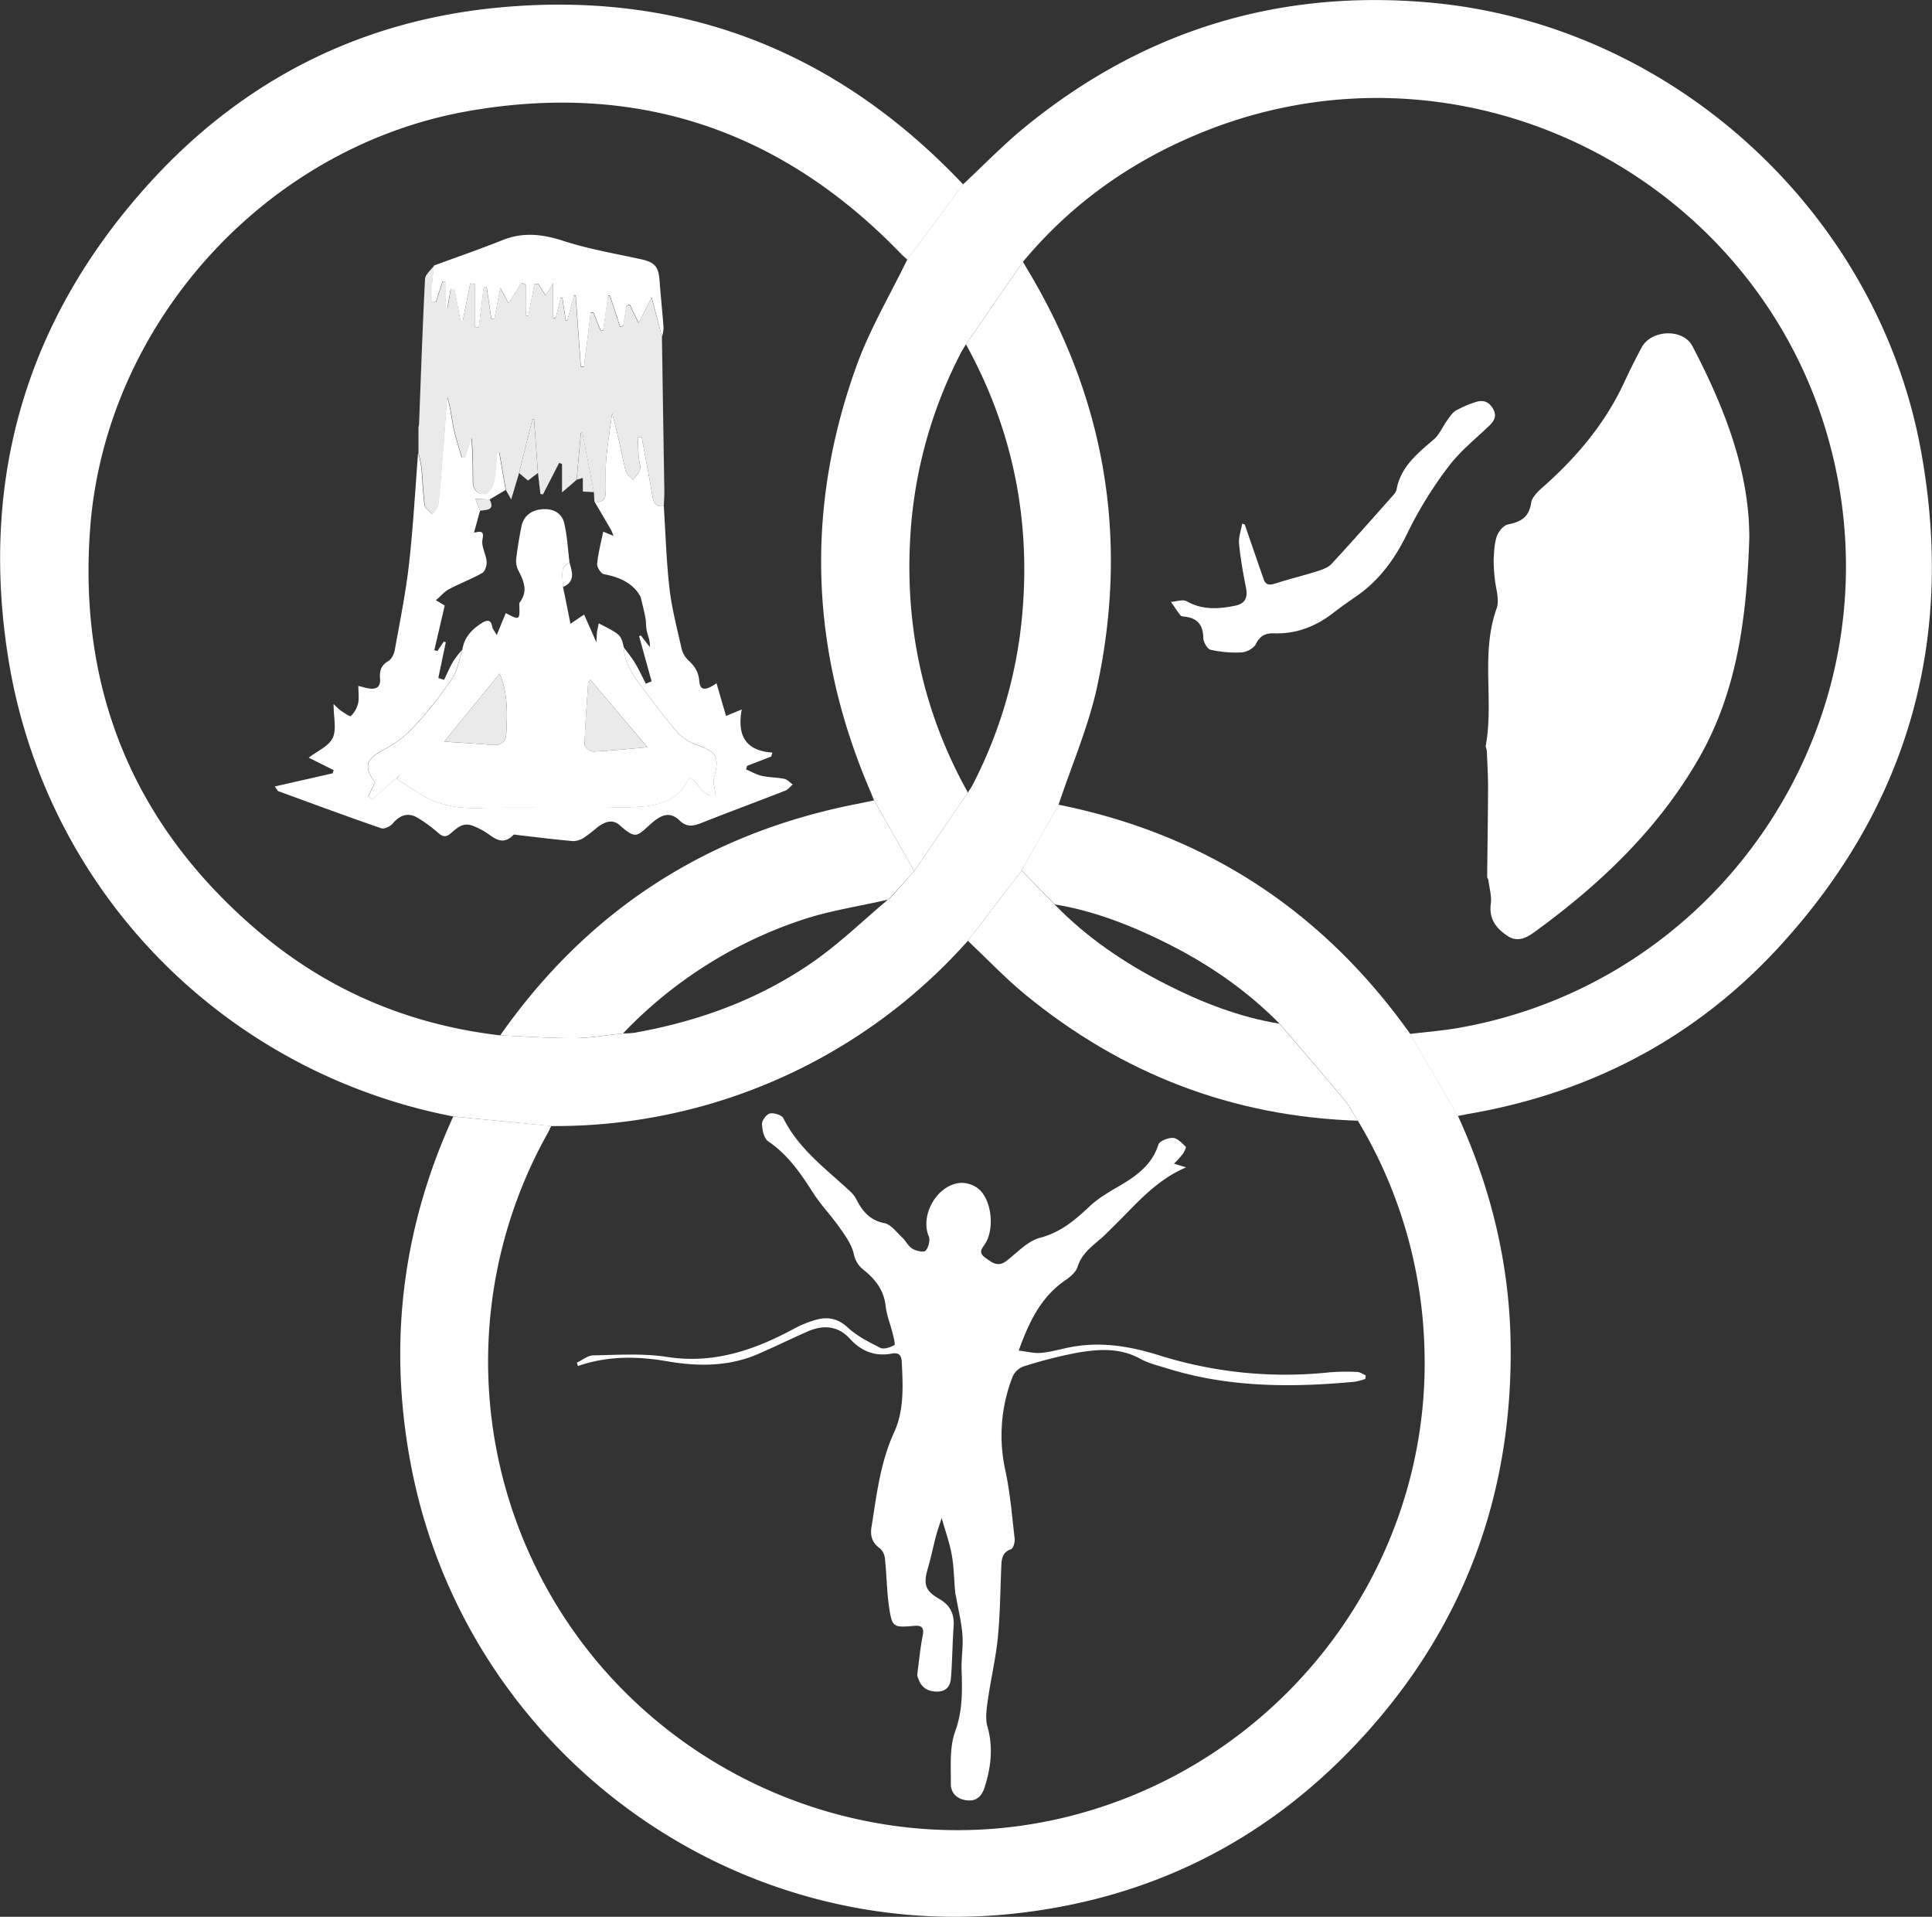 <svg id="Layer_1" data-name="Layer 1" xmlns="http://www.w3.org/2000/svg" viewBox="0 0 796.32 789.87"><rect x="0" y="0" width="796.32" height="789.87" fill="#333333" stroke="none"/><defs><style>.cls-1{fill:#fff;}.cls-2{fill:#eaeaea;}.cls-3{fill:#8fedfe;}</style></defs><title>White</title><path class="cls-1" d="M793,598.25c-95-18.4-168.41-93.34-183.52-189.43-11.6-73.77,7.74-139.37,58-194.88,38-42,85.87-66.68,142.21-72.45,76.14-7.79,140.8,17,193.47,72.68l-23,31c-.86-.78-1.76-1.51-2.56-2.34-49.2-51.06-108.86-71.17-178.67-58.83-83.37,14.74-149.31,87.64-155.61,172-5,67,18.31,122.83,69.66,166.26,28.63,24.23,62.07,38.25,99.44,42.58,10.12.41,20.25,1.18,30.36,1.13,6.76,0,13.51-1.24,20.26-1.92a36.87,36.87,0,0,0,4.47-.27c26.55-4.68,51.5-13.76,73.66-29.16,11-7.62,20.67-17.06,30.95-25.68l-.1.09,1-.7L983,497.13l22.1-32.37c.61-1,1.31-1.88,1.83-2.89a189.23,189.23,0,0,0,20.38-68.35c4-40.19-3.45-78-23-113.46l23.5-34c.49.87,1,1.74,1.49,2.59,32.39,53.51,42.18,111.05,29.17,172.06-3.58,16.75-10.59,32.77-16,49.13l-15.19,27.11-22.16,28.9a227.68,227.68,0,0,1-171.78,76.35Z" transform="translate(-606.17 -138.18)"/><path class="cls-1" d="M980.08,245.19l23-31c8.51-7.93,16.62-16.35,25.61-23.69,48.75-39.81,104.73-56.95,167.31-51.22,99.44,9.1,183.86,86.15,201.88,184.3,14.29,77.82-5,146.71-58.61,205-34.32,37.26-77.27,59.82-127.32,68.53-1.64.29-3.27.63-4.91.94q-9.84-16.9-19.69-33.81c6.61-.8,13.27-1.31,19.81-2.45,105.83-18.47,176.3-120.21,156.55-225.89-22.14-118.52-147.74-188.09-260-144-29.78,11.7-55.34,29.45-75.9,54.15l-23.5,34c-.76,1.28-1.58,2.52-2.26,3.85a188.45,188.45,0,0,0-20.65,74.88c-2.33,37.58,5.3,73,23.71,106L983,497.13,966.43,468c-.63-1.54-1.23-3.09-1.89-4.62C940,405.81,938,347.45,959.29,288.71,964.75,273.67,973.07,259.67,980.08,245.19Z" transform="translate(-606.17 -138.18)"/><path class="cls-1" d="M1187.4,564.19q9.86,16.9,19.69,33.81c13.74,30,21.36,61.5,21.73,94.57.7,61.25-19,115.08-60.18,160.49-38.79,42.81-87.34,67.56-144.79,73.7-117.14,12.52-225.12-67.53-248-183.3Q761,668.1,793,598.25l40.37,3.92c-.43.89-.82,1.82-1.3,2.68a192.56,192.56,0,0,0-2.07,185c40.86,76.82,129.37,117.09,213.32,97.64,89.59-20.74,153.18-102.3,149.94-194.28A192.18,192.18,0,0,0,1165.85,600c-1.84-2.9-3.39-6-5.58-8.65-8.82-10.56-17.83-21-26.77-31.4-14.47-14.69-31.38-25.94-49.89-34.8-13.61-6.53-27.69-11.84-42.69-14.27l-13.66-14,15.19-27.11C1103.3,482,1151.48,513.69,1187.4,564.19Z" transform="translate(-606.17 -138.18)"/><path class="cls-1" d="M812.34,564.84Q865.7,488.76,956.69,470l9.74-2L983,497.13q-5.06,5.6-10.12,11.2l-.95.7.1-.09c-11.72,2.69-23.74,4.46-35.09,8.23a180.73,180.73,0,0,0-74,46.88c-6.75.68-13.5,1.89-20.26,1.92C832.59,566,822.46,565.25,812.34,564.84Z" transform="translate(-606.17 -138.18)"/><path class="cls-1" d="M1165.85,600c-51.65-1.68-97.31-19.32-137.12-52-8.33-6.84-15.78-14.74-23.63-22.15l22.16-28.9,13.66,14c13.3,13.72,28.94,24.22,45.85,32.83,14.8,7.53,30.22,13.52,46.73,16.24,8.94,10.45,18,20.84,26.77,31.4C1162.46,594,1164,597.12,1165.85,600Z" transform="translate(-606.17 -138.18)"/><path class="cls-1" d="M994.31,763.7c-.91,2.84-1.7,5-2.28,7.17-1.18,4.48-2.09,9-3.4,13.5-1.89,6.45-1.29,9.22,4.5,12.56,4.63,2.67,6.46,6.21,6.09,11.41-.5,7.12-.52,14.28-1.1,21.39-.26,3.15-1.8,5.54-5.77,5.52s-6.55-1.81-7.76-5.58a3.75,3.75,0,0,1-.35-1.45c.71-5.46,1.24-11,2.3-16.37.66-3.37-1.11-3.9-3.48-3.7-8.68.76-9.19.7-10.42-7.67-1-6.66-1-13.45-1.74-20.16a6.31,6.31,0,0,0-2.11-4.14c-3.15-2.26-4-5.12-3.42-8.69,2.13-13.26,3.59-26.57,9.34-39.1,4.16-9,3.64-19.18,3.14-29-.14-2.61-1.08-4-4.07-3.43-7,1.3-12.6-.94-17.42-6.23s-11-5.68-17.37-2.85c-6.83,3-13.55,6.31-20.41,9.27-12.06,5.22-24.74,5.16-37.3,3s-24.73-2.29-36.89,1.93l-.46-1.39c2.26-1,4.51-3,6.79-3,10.09-.17,20.36-.89,30.24.63,19,3,35.75-2.63,52-11.35a44.62,44.62,0,0,1,10-4.06c4.64-1.19,8.71-.31,12.65,3.31s8.7,6,13.41,8.37c1.45.72,4.08-.19,5.76-1.1.5-.27-.26-3.13-.66-4.76-.94-3.82-2.5-7.55-2.92-11.42-.72-6.53-4.31-11.06-9.1-14.86a11,11,0,0,1-4.07-6.78c-.93-3.82-3.5-7.35-5.84-10.68-3.42-4.87-7.63-9.21-10.83-14.21-5.14-8-10.39-15.77-18.54-21.27-1.75-1.18-2.5-4.7-2.58-7.18,0-1.49,1.88-4,3.28-4.32,1.71-.34,4.87.66,5.55,2,6.38,12.79,17.7,20.93,27.72,30.3a11.69,11.69,0,0,1,2.4,3.18c2.49,4.87,5.56,8.55,11.54,9.73,2.69.54,4.93,3.68,7.21,5.81,1.57,1.47,2.58,3.69,4.34,4.75,1.52.92,4.72,1.55,5.43.75,1.19-1.35,1.93-4.31,1.26-5.92-3.75-9,3.86-21.84,13.67-22a11.36,11.36,0,0,1,7.13,2.7c5.23,4.77,6.26,16.21,2.55,22.24-1.17,1.89-3.21,3.65-.13,5.84,2.8,2,5.22,4.14,8.82,1.37,4.46-3.43,8.72-8.17,13.81-9.51,8.53-2.24,14.43-7.29,20.49-13,3.6-3.36,8-5.9,12.33-8.42,7-4.13,13.33-8.62,16-17,.46-1.48,4-2.84,6-2.74,1.84.09,3.71,2.13,5.26,3.62.3.3-.63,2.17-1.29,3.1a41.29,41.29,0,0,1-3.56,3.87l5,1.54c-10.17,4.3-17.54,11.72-24.85,19.24-2.67,2.74-5.4,5.42-8.12,8.11-4.3,4.23-9.81,7.27-11.79,13.7-.66,2.14-3,4.09-5,5.46-9.89,6.76-14.83,16.76-19.24,29,3.42.38,6.49,1.23,9.44.92,4.59-.47,9.07-1.91,13.64-2.64,11.94-1.92,23.44.1,34.88,3.69a173.09,173.09,0,0,0,70,7,87.75,87.75,0,0,1,11.47-.18c1.21,0,2.39.91,3.58,1.4,0,.5-.09,1-.14,1.49a28.36,28.36,0,0,1-4.43,1.16c-26,2.43-51.87,2.39-77.14-5.48-3.8-1.18-7.8-2.12-11.23-4-8.14-4.52-16.75-4-25.25-2.61a185.42,185.42,0,0,0-22.87,5.79,7.92,7.92,0,0,0-4.47,4.24,66.56,66.56,0,0,0-3,38.51c2,9.24,2.76,18.76,3.85,28.18.17,1.43-.54,4-1.45,4.35-4,1.38-3.93,4.47-4.07,7.67-.41,9.61-.46,19.25-1.41,28.8-.86,8.54-2.87,17-4.08,25.47-.52,3.66-1.18,7.7-.21,11.12,2.44,8.59,1.47,16.79-1.13,25-1.09,3.42-3.1,5.9-7.24,5.46s-6.74-3-6.71-6.78c.06-7.26-.6-15,1.79-21.63,3.1-8.52,2.93-16.73,2.64-25.31-.17-4.78.72-9.62.36-14.38-.38-5.15-1.66-10.23-2.55-15.34-.14-.82-.39-1.62-.46-2.44-.45-5.11-.51-10.28-1.4-15.31C997.59,774,995.88,769.33,994.31,763.7Z" transform="translate(-606.17 -138.18)"/><path class="cls-1" d="M1327.18,360c-1.07,33-5.08,63.56-21.08,91.17-16.82,29.05-40.64,51.6-67.55,71.15-3.32,2.41-7,4.22-11,1.54-4.71-3.12-7.73-7-6.91-13.27.4-3.14-.57-6.46-1-9.69-.06-.47-.5-.92-.5-1.38.12-12.28.33-24.57.37-36.85,0-4.95-.29-9.91-.5-14.86,0-.82-.56-1.68-.43-2.45,3.37-18.63-2.16-37.93,4.46-56.44,1.33-3.73-.49-8.58-.82-12.93a58.47,58.47,0,0,1-.38-7.59c.17-3.14.29-6.43,1.33-9.34.7-1.94,2.73-4.4,4.55-4.77,5.27-1.06,8.65-2.9,9.56-8.93.4-2.64,3.38-5.16,5.66-7.2,13.5-12.06,24.89-25.69,32.59-42.21,2.32-5,4.74-9.89,7.35-14.7,4-7.28,17-7.77,20.84-.48C1317,306.17,1327.29,332.51,1327.18,360Z" transform="translate(-606.17 -138.18)"/><path class="cls-1" d="M1119.24,354.36c2.59,7.51,5.15,15,7.79,22.53,1,2.86,3,2.3,5.3,1.57,5.47-1.73,11.06-3.09,16.53-4.82,2.15-.68,4.63-1.49,6.08-3.05,8.37-9,16.49-18.24,24.66-27.43.87-1,2-2.09,2.19-3.28,1.77-9.49,8.75-14.92,15.46-20.73,2.23-1.92,3.43-5,5.22-7.46,1.11-1.55,2.19-3.34,3.73-4.3a44.13,44.13,0,0,1,7.73-3.38c3-1.11,5.5-.69,7.39,2.21s1.07,5.13-1.33,7.41c-5.79,5.5-12.16,10.63-16.89,16.95a162.68,162.68,0,0,0-16.69,27c-5.11,10.67-11.61,19.7-21.33,26.4-3,2.08-6,4.16-8.92,6.42-7.31,5.77-15.46,9.08-24.87,8.76-3.54-.12-5.78,1-7.5,4.42-.87,1.75-3.77,3.32-5.85,3.44a46.62,46.62,0,0,1-12.84-1.11c-1.33-.3-2.92-3.14-2.95-4.84-.09-5.26-2.33-8.13-7.52-8.77-.65-.08-1.55-.11-1.88-.52-1.41-1.79-2.64-3.72-3.94-5.59,2.21-.13,4.91-1.14,6.52-.23,6.48,3.66,13.1,3.18,19.89,1.83,4.08-.81,5.33-3.24,4.53-7.31-1.19-6-2.29-12.11-2.87-18.22-.26-2.7.83-5.53,1.3-8.31Z" transform="translate(-606.17 -138.18)"/><path class="cls-1" d="M879.77,346.77c.74,11.39,1.06,22.83,2.37,34.15,1,8.31,3.15,16.49,5,24.67a9.68,9.68,0,0,0,2.7,4.64c2.61,2.41,4.24,4.73,4.56,8.68.4,4.9,3.87,3,7.11.83l3.9,13.47,6.49-2.68c-1.9,10.28,1.17,17,12.61,17.77l-.48,1.63-9.93,3.85-.41,1.46c2.15.91,4.22,2.15,6.46,2.65,3,.68,6.24.61,9.3,1.24,1.26.26,2.31,1.51,3.46,2.31-1,.87-1.9,2.09-3.08,2.55-11.23,4.4-22.56,8.56-33.76,13-3.54,1.41-6.44,2.51-9.8-.71-3.7-3.55-7.1-2.67-11.19.84-6.34,5.45-6.44,7.39-13.54,1.07-3-2.63-6.23-1.29-9.07.85a68.6,68.6,0,0,1-5.48,4.24,8.46,8.46,0,0,1-4.64,1.5c-7.58-.66-15.13-1.63-22.69-2.48-.65-.07-1.6-.37-1.9-.06-5,5.2-8.75.22-12.58-1.82-6.27-3.34-8-3.53-13.1,1.06-2.18,1.94-3.54,1.48-5.49-.25a57.15,57.15,0,0,0-8-5.89c-4-2.49-7.44-1.47-10.51,2.16-1,1.2-3.49,2.42-4.74,2-14.23-4.91-28.35-10.14-42.48-15.31-.26-.09-.4-.51-1.42-1.93l23.84-5.41.42-1.32-10.27-5.13c3.52-2.73,8.21-4.7,9.87-8.13s.37-8.37.37-14a31.6,31.6,0,0,0,2.9,2.72c1.4.89,3.85,2.61,4.18,2.29a11.14,11.14,0,0,0,3-5.16c.5-2.16.12-4.52.12-7.31,1.88.48,2.95.81,4,1,3.26.6,5.28-.38,4.95-4.11-.26-3,.4-5.38,3.38-7.1,1.34-.78,2.38-2.87,2.68-4.52,2.13-11.84,4.54-23.66,5.89-35.6,1.72-15.27,2.54-30.63,3.75-45.95a64.72,64.72,0,0,1,1.32,6.54c.51,5.11.6,10.27,1.32,15.34.19,1.33,2.06,2.42,3.16,3.63.84-1.22,2.27-2.37,2.41-3.67.89-8.06,1.52-16.15,2.16-24.24.54-6.83,1-13.66,1.48-20.49,1.44,4.15,1.8,8.49,2.67,12.73s2.25,8.24,3.41,12.35l1.35-.21,2.62-7.81c.61,6.07.56,12.09.63,18.1,0,3.24,2.13,5.22,5,4.84,1.39-.19,3.18-2.66,3.54-4.36.88-4.1,1-8.36,1.46-12.56l.87-.08q1.32,7.71,2.65,15.43L808,344l-5.84-.26,1.85,4.92-2.46,9c2.61-.46,4.28-1.06,3.48,2.87-.55,2.78,1.46,6,1.72,9.06.13,1.55-.63,4-1.77,4.67-4.39,2.51-9.19,4.29-13.66,6.66-1.93,1-3.44,2.85-5.48,4.6l3.64,2.18c-1.51,6.47-2.9,12.44-4.3,18.41l1.3.33,2.59-3.88.85.28-3.09,14.75,2.37.73c1.25-2.56,2.37-5.21,3.8-7.66a44.74,44.74,0,0,1,3.72-4.78c-1.33,4-1.91,8.43-4.15,11.79a160.11,160.11,0,0,1-15.09,19.16,45.35,45.35,0,0,1-12.64,10c-7.76,3.89-9.14,7.25-4.09,13.79-1,1.93-1.88,3.76-2.79,5.6l1.62,1.29,11.85-10.42-1.88,1.94c2.91,1.88,5.83,3.72,8.72,5.64,7.46,4.95,15.55,6.64,24.56,6.45,21.3-.45,42.63.3,63.92-.36,9.17-.29,18.83-1.76,23.39-12.11,4.29,1.47,5.32,8.52,11,7.12-.29-2.65-1.26-5.18-.67-7.28,2.35-8.35,1.15-10.53-7.29-13.45a19.21,19.21,0,0,1-7.64-5c-4.23-4.67-8-9.77-11.78-14.82-4.65-6.18-10-12-10.52-20.37,1.57,2.17,3.29,4.25,4.66,6.54,1.65,2.75,3,5.68,4.47,8.54l2.37-1q-2.57-9.3-5.14-18.58l.71-.31L874,404.8c.21-2.45-.7-4.37-1.19-6.4-.44-1.82-.27-3.79-.62-5.64-.54-2.87-1.29-5.7-1.95-8.54-2.93-5.63-8.6-8.21-15.18-9.44-1.21-.23-2.89-2.89-2.76-4.28.41-4.38,1.58-8.69,2.49-13.24L859,359a20.24,20.24,0,0,0-.91-2.36q-3.45-5.94-6.93-11.84c3.36.8,4.63-.94,4.69-4,.09-4.5-.19-9,.2-13.48.56-6.29,1.58-12.54,2.41-18.8,2.3,8.08,3.78,16,5.58,23.77.31,1.38,2,2.44,3.05,3.64,1-1.41,2.44-2.7,2.86-4.27s-.37-3.24-.49-4.89c-.21-2.79-.3-5.59-.44-8.39l1.63-.12c1.45,7.87,3,15.73,4.31,23.63C875.45,344.81,876.07,347.21,879.77,346.77Z" transform="translate(-606.17 -138.18)"/><path class="cls-2" d="M879.77,346.77c-3.7.44-4.32-2-4.81-4.86-1.33-7.9-2.86-15.76-4.31-23.63l-1.63.12c.14,2.8.23,5.6.44,8.39.12,1.65.88,3.41.49,4.89s-1.86,2.86-2.86,4.27c-1.05-1.2-2.74-2.26-3.05-3.64-1.8-7.81-3.28-15.69-5.58-23.77-.83,6.26-1.85,12.51-2.41,18.8-.39,4.46-.11,9-.2,13.48-.06,3-1.33,4.77-4.69,4-.07-1.25-.13-2.5-.2-3.75q-2.38-12.3-4.78-24.6h-.59l-1.77,19.46-6,5.16V329.39l-1.18-.47-6.67,13-1.06-.21c-.33-2.89-.66-5.77-1-8.66q-.82-11.1-1.63-22.19l-.66.16q-2.73,11-5.47,22L816.87,344l-2.16-3.84q-1.34-7.73-2.65-15.43l-.87.08c-.44,4.2-.58,8.46-1.46,12.56-.36,1.7-2.15,4.17-3.54,4.36-2.9.38-5-1.6-5-4.84-.07-6,0-12-.63-18.1l-2.62,7.81-1.35.21c-1.16-4.11-2.55-8.18-3.41-12.35s-1.23-8.58-2.67-12.73c-.49,6.83-.94,13.66-1.48,20.49-.64,8.09-1.27,16.18-2.16,24.24-.14,1.3-1.57,2.45-2.41,3.67-1.1-1.21-3-2.3-3.16-3.63-.72-5.07-.81-10.23-1.32-15.34a64.72,64.72,0,0,0-1.32-6.54q0-5.22,0-10.42c.08-.41.15-.81.23-1.21.77-20,1.44-39.92,2.47-59.85.09-1.89,2.43-3.66,3.72-5.49-.27,2.62-.64,5.24-.79,7.87-.13,2.38,0,4.76,0,7.15l1.58,0c.93-2.81,1.85-5.62,2.78-8.43l1.29.19v10.79l.65,0,1.41-8,1.54.16L796,270.42l.93-.06L800,255l1.78.19v17.72l1.71.16,2-16.4,1.26-.06q1,6.51,1.9,13l1.26-.05c.73-3.81,1.46-7.62,2.45-12.72,1.58,3,2.41,4.5,3.39,6.31l5.34-8.39,1.7.74v12.66l1.11.14q1.26-6.58,2.53-13.17l1.58.06,3,4.69c.85-1.34,1.58-2.49,3.17-5v14.34l1,.08c.7-2.81,1.39-5.63,2.09-8.44l.65,0c.47,3.14.93,6.28,1.4,9.42l.63.09,2.81-10.54.66.31q1.05,14.59,2.11,29.18h1.3q1.4-11.16,2.8-22.34l1.12.12c1,2.49,2,5,3,7.48l1-.21q1-7.19,2.06-14.36l.75.17,4.13,12.65,1.34-.29q.66-4.2,1.34-8.4l1.34-.3,3.66,7.54,5.35-10.64L879,277q.48,31.88,1,63.76C880,342.79,879.83,344.78,879.77,346.77Z" transform="translate(-606.17 -138.18)"/><path class="cls-1" d="M879,277l-4.22-16.38-5.35,10.64-3.66-7.54-1.34.3q-.67,4.2-1.34,8.4l-1.34.29-4.13-12.65-.75-.17q-1,7.17-2.06,14.36l-1,.21c-1-2.49-2-5-3-7.48l-1.12-.12q-1.4,11.18-2.8,22.34h-1.3q-1.05-14.58-2.11-29.18l-.66-.31L840,270.28l-.63-.09c-.47-3.14-.93-6.28-1.4-9.42l-.65,0c-.7,2.81-1.39,5.63-2.09,8.44l-1-.08V254.83c-1.59,2.53-2.32,3.68-3.17,5l-3-4.69-1.58-.06q-1.26,6.59-2.53,13.17l-1.11-.14V255.47l-1.7-.74-5.34,8.39c-1-1.81-1.81-3.35-3.39-6.31-1,5.1-1.72,8.91-2.45,12.72l-1.26.05q-.94-6.51-1.9-13l-1.26.06-2,16.4-1.71-.16V255.14L800,255l-3.09,15.41-.93.06-2.53-13.05-1.54-.16-1.41,8-.65,0V254.4l-1.29-.19c-.93,2.81-1.85,5.62-2.78,8.43l-1.58,0c0-2.39-.1-4.77,0-7.15.15-2.63.52-5.25.79-7.87,9.45-3.48,19-6.78,28.32-10.5,8.51-3.39,16.48-2.46,25.07.33,10.37,3.37,21.25,5.2,31.93,7.54,5.8,1.27,7.3,3,7.73,9,.46,6.44,1.17,12.87,1.63,19.31A14.39,14.39,0,0,1,879,277Z" transform="translate(-606.17 -138.18)"/><path class="cls-3" d="M778.85,312.94c-.08.4-.15.8-.23,1.21C778.7,313.74,778.77,313.34,778.85,312.94Z" transform="translate(-606.17 -138.18)"/><path class="cls-1" d="M863.27,404.9c.51,8.33,5.87,14.19,10.52,20.37,3.79,5.05,7.55,10.15,11.78,14.82a19.21,19.21,0,0,0,7.64,5c8.44,2.92,9.64,5.1,7.29,13.45-.59,2.1.38,4.63.67,7.28-5.7,1.4-6.73-5.65-11-7.12-4.56,10.35-14.22,11.82-23.39,12.11-21.29.66-42.62-.09-63.92.36-9,.19-17.1-1.5-24.56-6.45-2.89-1.92-5.81-3.76-8.72-5.64l1.88-1.94-11.85,10.42L758,466.25c.91-1.84,1.83-3.67,2.79-5.6-5-6.54-3.67-9.9,4.09-13.79a45.35,45.35,0,0,0,12.64-10,160.11,160.11,0,0,0,15.09-19.16c2.24-3.36,2.82-7.83,4.15-11.79.7-4.95,3.74-8.23,7.73-10.81,2.09-1.35,4-2.06,4.6,1.49.14.82.84,1.54,1.83,3.28l3.7-9.05c5.69,3,5.79,2.91,5.61-2.91,0-.48-.13-1.1.11-1.42,3.55-4.61,1.77-8.88-.54-13.28a8.63,8.63,0,0,1-.86-4.77c.51-4.42,1.26-8.83,2.13-13.2s3.93-6.76,8.34-7.19,8.24,1.27,9.31,5.68c1.25,5.22,1.49,10.69,2.17,16-1,1-2.57,1.9-2.74,3-.38,2.36,0,4.84.07,7.28,1,4.88,2,9.76,3.08,15.22l5.62-3.81c1.62,3.66,3.06,6.9,5.07,11.45.15-2.51.14-3.5.29-4.47s.45-2.18.7-3.35C862.07,399.73,862.07,399.73,863.27,404.9Zm-13.73,13.37c-.26.39-.88.88-.92,1.41-.6,8.52-1.24,17.05-1.49,25.58,0,.89,2.51,2.7,3.78,2.63,7.79-.4,15.55-1.21,22.13-1.78Zm-37.42-2.55-22.86,28.06c6,.41,13,.8,19.88,1.39,3.56.31,5.51-1.32,5.7-4.62C815.31,432.33,815.59,424.1,812.12,415.72Z" transform="translate(-606.17 -138.18)"/><path class="cls-2" d="M808,344c2.35,4.7-1.43,4.16-4,4.66q-.91-2.46-1.85-4.92Z" transform="translate(-606.17 -138.18)"/><path class="cls-2" d="M827.89,333.09l-4.12,3.11-3.64-3.1q2.73-11,5.47-22l.66-.16Q827.07,322,827.89,333.09Z" transform="translate(-606.17 -138.18)"/><path class="cls-2" d="M851,341l-4.6-.28v-5.61l-2.54.75,1.77-19.46h.59Q848.57,328.74,851,341Z" transform="translate(-606.17 -138.18)"/><path class="cls-2" d="M849.54,418.27,873,446.11c-6.58.57-14.34,1.38-22.13,1.78-1.27.07-3.8-1.74-3.78-2.63.25-8.53.89-17.06,1.49-25.58C848.66,419.15,849.28,418.66,849.54,418.27Z" transform="translate(-606.17 -138.18)"/><path class="cls-2" d="M812.12,415.72c3.47,8.38,3.19,16.61,2.72,24.83-.19,3.3-2.14,4.93-5.7,4.62-6.92-.59-13.86-1-19.88-1.39Z" transform="translate(-606.17 -138.18)"/><path class="cls-1" d="M840.86,369.77c1.06,3.94,2.7,8-2.67,10.31-.07-2.44-.45-4.92-.07-7.28C838.29,371.67,839.9,370.77,840.86,369.77Z" transform="translate(-606.17 -138.18)"/></svg>